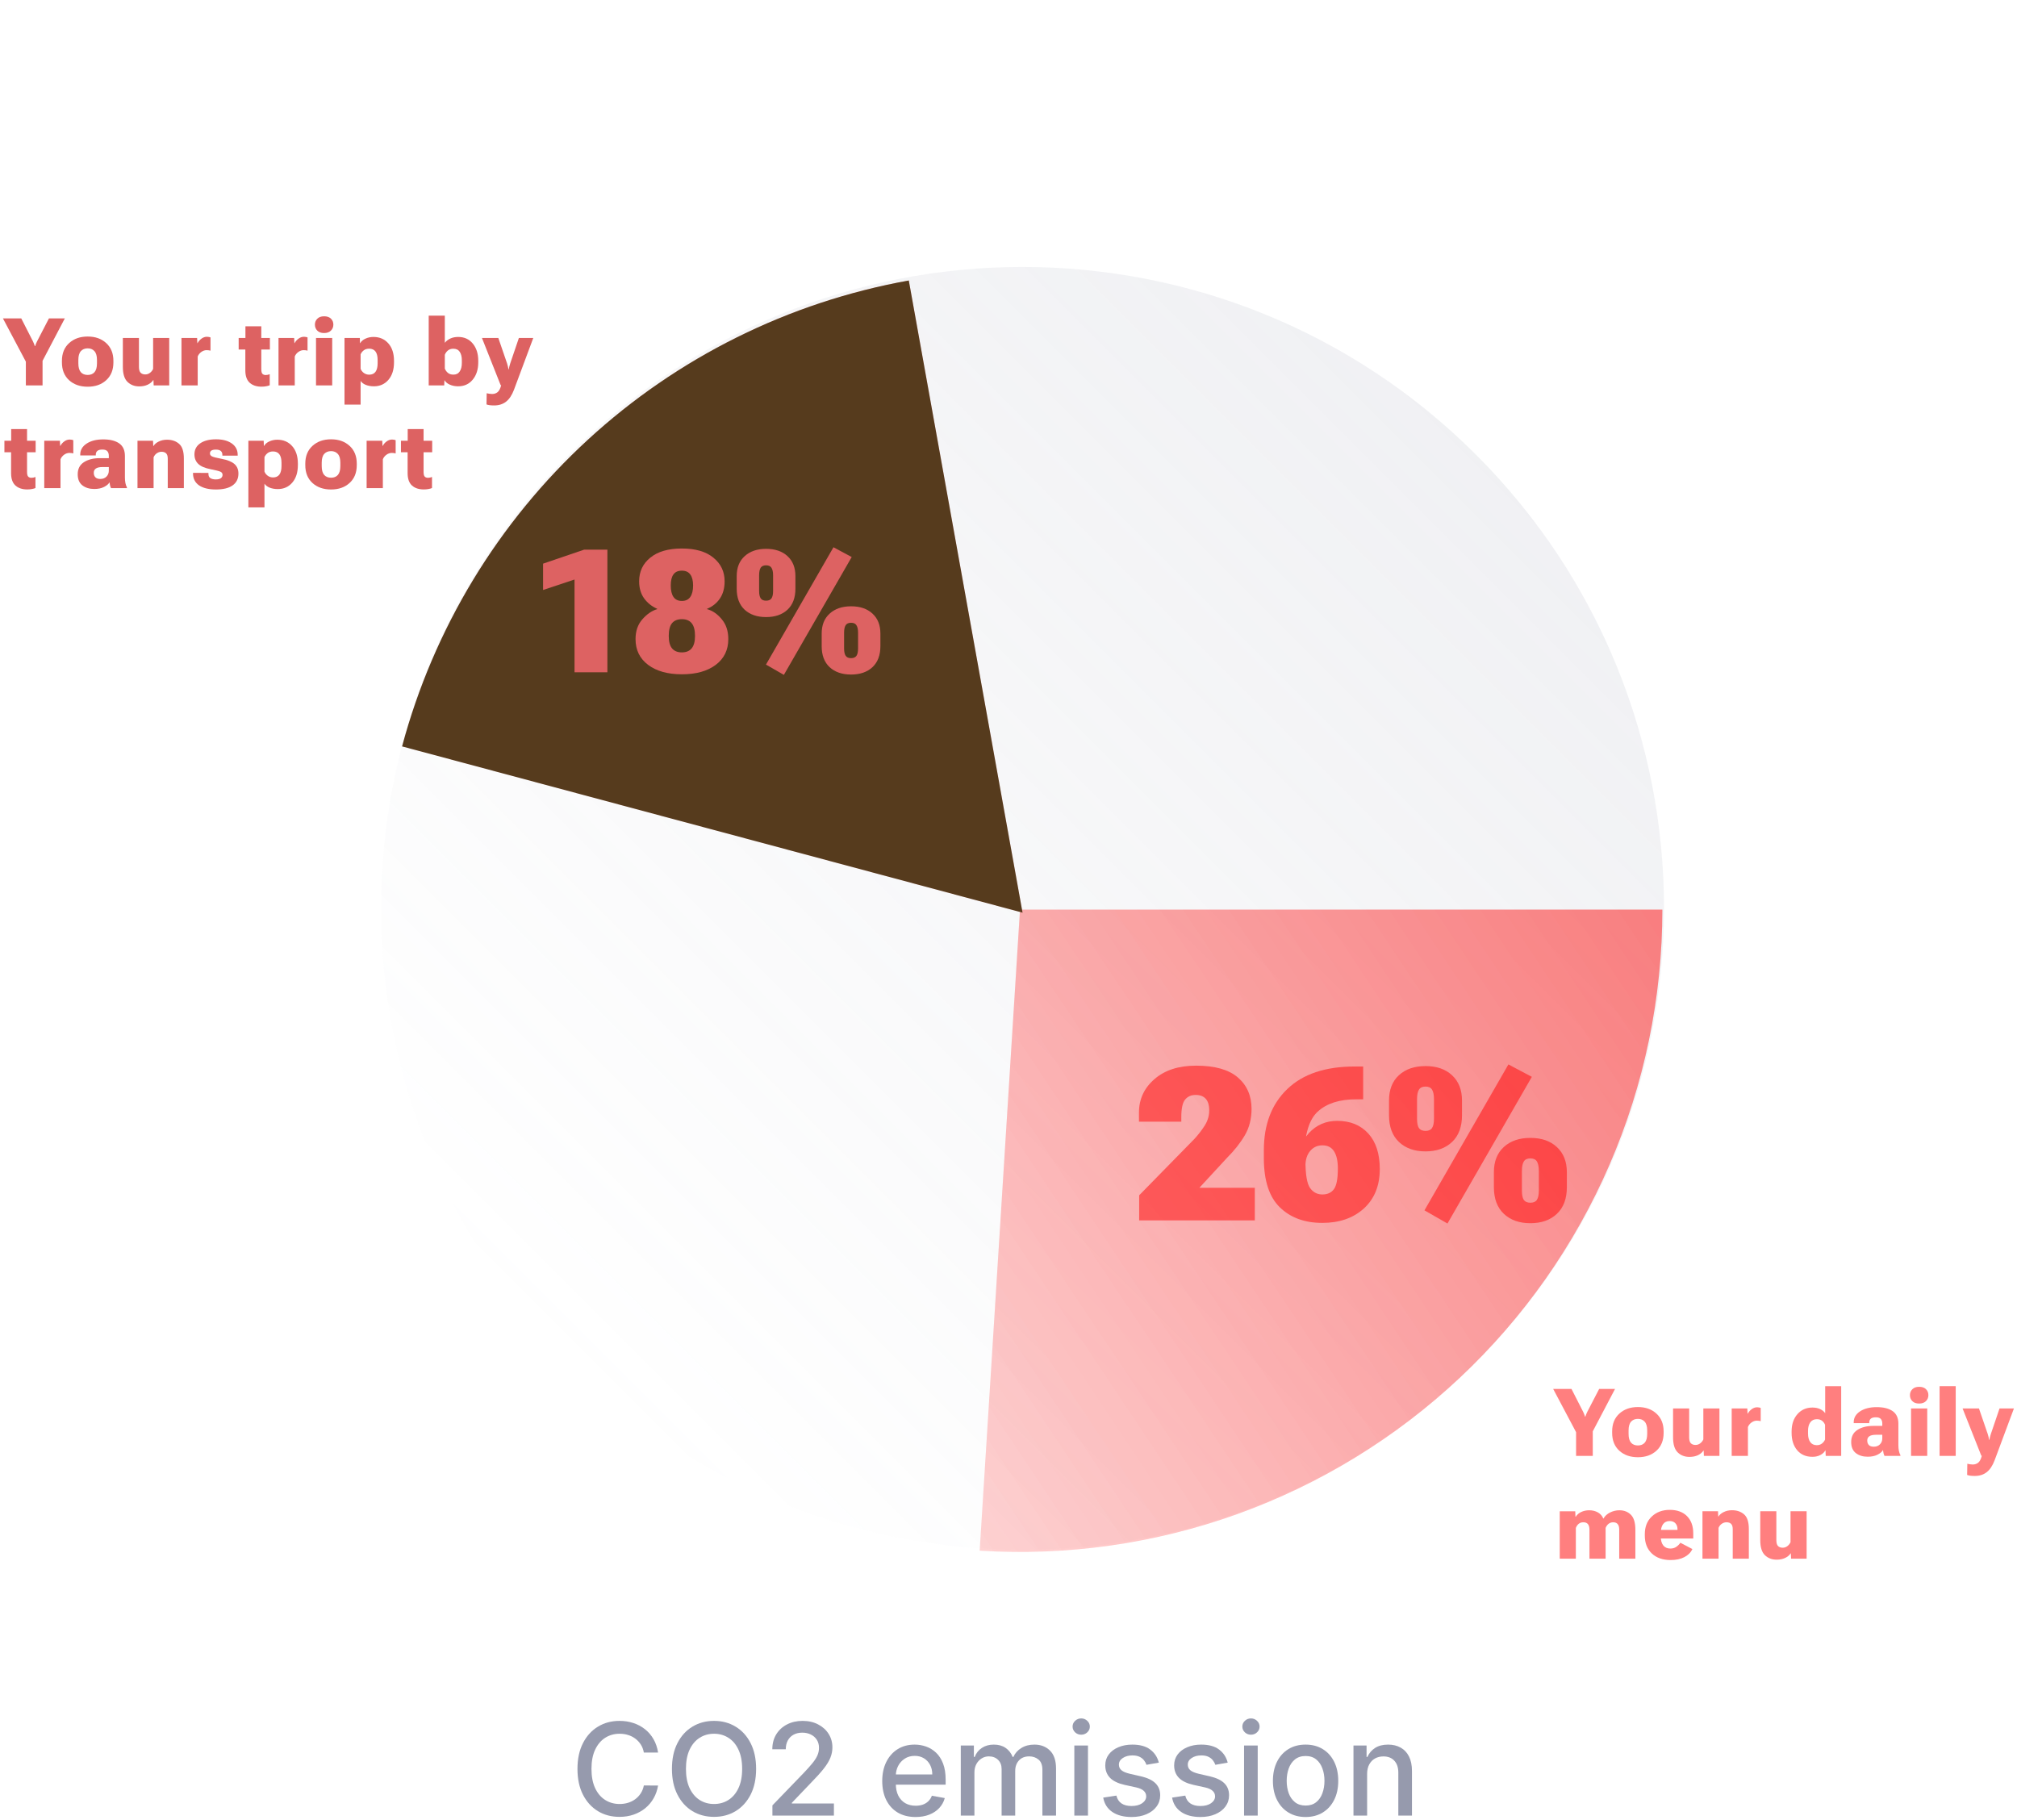 <svg width="471" height="425" viewBox="0 0 471 425" fill="none" xmlns="http://www.w3.org/2000/svg">
<path d="M344.7 318.047C286.204 376.543 191.364 376.543 132.868 318.047C74.372 259.552 74.372 164.711 132.868 106.215C191.364 47.719 286.204 47.719 344.7 106.215C403.196 164.711 403.196 259.552 344.7 318.047Z" fill="url(#paint0_linear_1810_89)" fill-opacity="0.14"/>
<path d="M388.187 212.431C388.187 232.922 383.988 253.197 375.85 272.003C367.712 290.809 355.806 307.748 340.869 321.776C325.931 335.803 308.277 346.621 288.997 353.563C269.717 360.504 249.219 363.421 228.768 362.135L238.187 212.431L388.187 212.431Z" fill="url(#paint1_linear_1810_89)" fill-opacity="0.3"/>
<path d="M388.187 212.431C388.187 232.922 383.988 253.197 375.85 272.003C367.712 290.809 355.806 307.748 340.869 321.776C325.931 335.803 308.277 346.621 288.997 353.563C269.717 360.504 249.219 363.421 228.768 362.135L238.187 212.431L388.187 212.431Z" fill="url(#paint2_linear_1810_89)" fill-opacity="0.3"/>
<path d="M93.891 174.311C101.258 146.816 116.296 121.986 137.248 102.719C158.201 83.452 184.203 70.545 212.217 65.504L238.78 213.134L93.891 174.311Z" fill="url(#paint3_linear_1810_89)" fill-opacity="0.3"/>
<path d="M93.891 174.311C101.258 146.816 116.296 121.986 137.248 102.719C158.201 83.452 184.203 70.545 212.217 65.504L238.78 213.134L93.891 174.311Z" fill="#563B1D"/>
<path d="M324.357 260.464V256.997C324.357 254.474 325.131 252.505 326.677 251.089C328.223 249.673 330.29 248.965 332.878 248.965C335.482 248.965 337.549 249.681 339.079 251.113C340.625 252.546 341.398 254.507 341.398 256.997V260.464C341.398 263.149 340.625 265.225 339.079 266.689C337.533 268.154 335.466 268.887 332.878 268.887C330.29 268.887 328.223 268.154 326.677 266.689C325.131 265.225 324.357 263.149 324.357 260.464ZM330.9 261.27C330.9 262.262 331.047 262.987 331.34 263.442C331.649 263.882 332.162 264.102 332.878 264.102C333.594 264.102 334.099 263.882 334.392 263.442C334.701 262.987 334.855 262.262 334.855 261.27V256.68C334.855 255.703 334.709 254.971 334.416 254.482C334.123 253.994 333.61 253.75 332.878 253.75C332.146 253.75 331.633 253.994 331.34 254.482C331.047 254.971 330.9 255.703 330.9 256.68V261.27ZM357.707 251.479L338.005 285.732L332.634 282.656L352.238 248.574L357.707 251.479ZM348.845 277.236V273.77C348.845 271.247 349.618 269.277 351.164 267.861C352.71 266.445 354.777 265.737 357.365 265.737C359.969 265.737 362.036 266.453 363.566 267.886C365.113 269.318 365.886 271.279 365.886 273.77V277.236C365.886 279.922 365.113 281.997 363.566 283.462C362.02 284.927 359.953 285.659 357.365 285.659C354.777 285.659 352.71 284.927 351.164 283.462C349.618 281.997 348.845 279.922 348.845 277.236ZM355.388 278.042C355.388 279.035 355.534 279.759 355.827 280.215C356.136 280.654 356.649 280.874 357.365 280.874C358.081 280.874 358.586 280.654 358.879 280.215C359.188 279.759 359.343 279.035 359.343 278.042V273.452C359.343 272.476 359.196 271.743 358.903 271.255C358.61 270.767 358.098 270.522 357.365 270.522C356.633 270.522 356.12 270.767 355.827 271.255C355.534 271.743 355.388 272.476 355.388 273.452V278.042Z" fill="#FF0000" fill-opacity="0.5"/>
<path d="M295.125 270.425V268.643C295.125 262.604 296.948 257.835 300.594 254.336C304.24 250.82 309.497 249.062 316.365 249.062H318.318V256.729H316.634C312.76 256.729 309.782 257.689 307.698 259.609C305.631 261.514 304.598 265.078 304.598 270.303L304.842 271.035C304.842 274.29 305.2 276.423 305.916 277.432C306.632 278.441 307.592 278.945 308.797 278.945C309.985 278.945 310.88 278.538 311.482 277.725C312.101 276.895 312.41 275.275 312.41 272.866C312.41 271.141 312.117 269.814 311.531 268.887C310.945 267.943 310.034 267.471 308.797 267.471C307.641 267.471 306.689 267.91 305.94 268.789C305.208 269.668 304.842 270.824 304.842 272.256L303.035 272.231C303.035 269.041 303.906 266.502 305.647 264.614C307.405 262.71 309.611 261.758 312.264 261.758C315.307 261.758 317.724 262.743 319.515 264.712C321.305 266.681 322.2 269.448 322.2 273.013C322.2 276.886 320.963 279.954 318.489 282.217C316.015 284.463 312.776 285.586 308.772 285.586C304.655 285.586 301.351 284.373 298.86 281.948C296.37 279.523 295.125 275.682 295.125 270.425Z" fill="#FF0000" fill-opacity="0.5"/>
<path d="M266.014 285V279.141L278.929 265.957C279.922 264.867 280.743 263.792 281.395 262.734C282.046 261.66 282.371 260.529 282.371 259.341C282.371 258.088 282.094 257.168 281.541 256.582C281.004 255.996 280.223 255.703 279.197 255.703C278.156 255.703 277.334 256.069 276.731 256.802C276.146 257.518 275.853 258.877 275.853 260.879V261.953H265.965V259.829C265.965 256.704 267.169 254.1 269.578 252.017C271.987 249.917 275.226 248.867 279.295 248.867C283.657 248.867 286.904 249.779 289.036 251.602C291.168 253.424 292.243 255.866 292.259 258.926C292.259 261.286 291.73 263.361 290.672 265.151C289.63 266.925 288.239 268.683 286.497 270.425L280.076 277.383H293.016V285H266.014Z" fill="#FF0000" fill-opacity="0.5"/>
<path d="M172.031 137.488V134.539C172.031 132.547 172.656 130.991 173.906 129.871C175.156 128.738 176.816 128.172 178.887 128.172C180.996 128.172 182.663 128.738 183.887 129.871C185.124 131.004 185.742 132.56 185.742 134.539V137.488C185.742 139.598 185.124 141.232 183.887 142.391C182.65 143.536 180.983 144.109 178.887 144.109C176.803 144.109 175.137 143.536 173.887 142.391C172.65 141.232 172.031 139.598 172.031 137.488ZM177.266 138.035C177.266 138.803 177.389 139.37 177.637 139.734C177.884 140.099 178.301 140.281 178.887 140.281C179.486 140.281 179.909 140.099 180.156 139.734C180.404 139.37 180.527 138.803 180.527 138.035V134.324C180.527 133.569 180.404 132.996 180.156 132.605C179.922 132.215 179.499 132.02 178.887 132.02C178.288 132.02 177.865 132.215 177.617 132.605C177.383 132.996 177.266 133.569 177.266 134.324V138.035ZM198.887 130.086L183.047 157.605L178.867 155.203L194.629 127.801L198.887 130.086ZM191.875 150.906V147.957C191.875 145.965 192.5 144.409 193.75 143.289C195 142.156 196.66 141.59 198.73 141.59C200.84 141.59 202.507 142.156 203.73 143.289C204.967 144.422 205.586 145.978 205.586 147.957V150.906C205.586 153.016 204.967 154.65 203.73 155.809C202.493 156.954 200.827 157.527 198.73 157.527C196.647 157.527 194.98 156.954 193.73 155.809C192.493 154.65 191.875 153.016 191.875 150.906ZM197.109 151.453C197.109 152.221 197.233 152.788 197.48 153.152C197.728 153.517 198.145 153.699 198.73 153.699C199.329 153.699 199.753 153.517 200 153.152C200.247 152.788 200.371 152.221 200.371 151.453V147.742C200.371 146.987 200.247 146.414 200 146.023C199.766 145.633 199.342 145.438 198.73 145.438C198.132 145.438 197.708 145.633 197.461 146.023C197.227 146.414 197.109 146.987 197.109 147.742V151.453Z" fill="#DD6262"/>
<path d="M148.409 149.246C148.409 147.371 148.943 145.828 150.011 144.617C151.078 143.406 152.231 142.618 153.468 142.254V142.176C152.218 141.629 151.202 140.822 150.421 139.754C149.64 138.673 149.249 137.339 149.249 135.75C149.249 133.471 150.121 131.629 151.866 130.223C153.611 128.803 156.065 128.094 159.229 128.094C162.407 128.094 164.861 128.81 166.593 130.242C168.338 131.661 169.21 133.497 169.21 135.75C169.21 137.352 168.839 138.699 168.097 139.793C167.354 140.874 166.358 141.668 165.108 142.176V142.254C166.371 142.592 167.511 143.374 168.526 144.598C169.555 145.809 170.069 147.358 170.069 149.246C170.069 151.785 169.093 153.79 167.14 155.262C165.187 156.733 162.55 157.469 159.229 157.469C155.922 157.469 153.292 156.733 151.339 155.262C149.386 153.79 148.409 151.785 148.409 149.246ZM156.163 148.504C156.163 149.832 156.424 150.809 156.944 151.434C157.465 152.046 158.227 152.352 159.229 152.352C160.232 152.352 160.994 152.039 161.515 151.414C162.035 150.789 162.296 149.819 162.296 148.504C162.296 147.15 162.035 146.16 161.515 145.535C161.007 144.91 160.245 144.598 159.229 144.598C158.214 144.598 157.446 144.91 156.925 145.535C156.417 146.16 156.163 147.15 156.163 148.504ZM156.632 136.746C156.632 137.905 156.847 138.797 157.276 139.422C157.706 140.034 158.357 140.34 159.229 140.34C160.102 140.34 160.753 140.034 161.183 139.422C161.625 138.797 161.847 137.905 161.847 136.746C161.847 135.613 161.632 134.754 161.202 134.168C160.772 133.569 160.115 133.27 159.229 133.27C158.331 133.27 157.674 133.562 157.257 134.148C156.84 134.721 156.632 135.587 156.632 136.746Z" fill="#DD6262"/>
<path d="M134.161 157V135.34L126.817 137.781V131.629L136.388 128.367H141.837V157H134.161Z" fill="#DD6262"/>
<path d="M411.046 359.682V352.925H414.806V359.649C414.806 360.33 414.938 360.799 415.203 361.057C415.475 361.314 415.833 361.443 416.277 361.443C416.693 361.443 417.062 361.318 417.384 361.067C417.713 360.817 417.957 360.509 418.114 360.144V352.925H421.874V364H418.243L418.189 362.765H418.136C417.849 363.209 417.42 363.567 416.847 363.839C416.274 364.104 415.618 364.236 414.881 364.236C413.771 364.236 412.854 363.885 412.131 363.184C411.408 362.482 411.046 361.314 411.046 359.682Z" fill="#FF0000" fill-opacity="0.5"/>
<path d="M397.551 364V352.925H401.182L401.235 354.16H401.289C401.533 353.745 401.937 353.397 402.503 353.118C403.076 352.832 403.724 352.688 404.447 352.688C405.593 352.688 406.535 353.011 407.272 353.655C408.01 354.3 408.379 355.438 408.379 357.071V364H404.619V357.125C404.619 356.523 404.49 356.104 404.232 355.868C403.982 355.625 403.624 355.503 403.158 355.503C402.779 355.503 402.417 355.618 402.073 355.847C401.737 356.069 401.482 356.387 401.311 356.803V364H397.551Z" fill="#FF0000" fill-opacity="0.5"/>
<path d="M384.089 358.618V358.274C384.089 356.549 384.633 355.174 385.722 354.149C386.817 353.118 388.217 352.603 389.922 352.603C391.626 352.603 392.965 353.09 393.939 354.063C394.913 355.037 395.4 356.384 395.4 358.103V359.295H386.56V357.286H391.716V357.071C391.716 356.541 391.558 356.101 391.243 355.75C390.928 355.392 390.473 355.213 389.879 355.213C389.213 355.213 388.701 355.46 388.343 355.954C387.992 356.441 387.816 357.132 387.816 358.027V358.812C387.816 359.714 388.01 360.412 388.396 360.906C388.783 361.393 389.338 361.637 390.062 361.637C390.599 361.637 391.061 361.501 391.447 361.229C391.841 360.956 392.156 360.641 392.393 360.283L395.196 361.755C394.838 362.543 394.219 363.169 393.338 363.635C392.457 364.093 391.39 364.322 390.137 364.322C388.268 364.322 386.792 363.807 385.711 362.775C384.63 361.744 384.089 360.358 384.089 358.618Z" fill="#FF0000" fill-opacity="0.5"/>
<path d="M364.224 364V352.936H367.844L367.897 354.214H367.951C368.266 353.72 368.703 353.344 369.262 353.086C369.827 352.828 370.436 352.699 371.088 352.699C371.876 352.699 372.56 352.868 373.14 353.204C373.72 353.534 374.139 354.01 374.396 354.633H374.429C374.787 354.017 375.31 353.541 375.997 353.204C376.685 352.868 377.401 352.699 378.146 352.699C379.248 352.699 380.147 353.05 380.842 353.752C381.536 354.447 381.884 355.614 381.884 357.254V364H378.113V357.211C378.113 356.638 377.995 356.212 377.759 355.933C377.53 355.653 377.182 355.51 376.717 355.503C376.309 355.503 375.951 355.618 375.643 355.847C375.342 356.076 375.105 356.402 374.934 356.824V364H371.163V357.243C371.163 356.656 371.045 356.219 370.809 355.933C370.572 355.646 370.214 355.503 369.734 355.503C369.326 355.503 368.975 355.614 368.682 355.836C368.388 356.058 368.155 356.387 367.983 356.824V364H364.224Z" fill="#FF0000" fill-opacity="0.5"/>
<path d="M459.357 344.447L459.4 341.837C459.594 341.887 459.801 341.926 460.023 341.955C460.253 341.991 460.467 342.009 460.668 342.009C461.155 342.009 461.577 341.869 461.936 341.59C462.294 341.311 462.576 340.77 462.784 339.968L462.666 339.957L458.294 328.925H462.118L464.181 334.93C464.267 335.18 464.327 335.406 464.363 335.606C464.406 335.807 464.449 336.022 464.492 336.251H464.557C464.607 336.022 464.65 335.807 464.686 335.606C464.729 335.406 464.793 335.18 464.879 334.93L466.92 328.925H470.282L465.771 341.031C465.291 342.299 464.675 343.223 463.923 343.803C463.171 344.39 462.243 344.684 461.141 344.684C460.754 344.684 460.414 344.666 460.12 344.63C459.834 344.594 459.579 344.533 459.357 344.447Z" fill="#FF0000" fill-opacity="0.5"/>
<path d="M452.921 340V323.715H456.691V340H452.921Z" fill="#FF0000" fill-opacity="0.5"/>
<path d="M446.258 340V328.925H450.039V340H446.258ZM446 325.81C446 325.265 446.186 324.807 446.559 324.435C446.931 324.055 447.461 323.865 448.148 323.865C448.843 323.865 449.377 324.051 449.749 324.424C450.121 324.796 450.308 325.258 450.308 325.81C450.308 326.361 450.118 326.826 449.738 327.206C449.366 327.586 448.832 327.775 448.138 327.775C447.45 327.775 446.92 327.586 446.548 327.206C446.183 326.826 446 326.361 446 325.81Z" fill="#FF0000" fill-opacity="0.5"/>
<path d="M432.28 336.756C432.28 335.503 432.76 334.564 433.72 333.941C434.679 333.318 435.897 333.003 437.372 332.996H439.542V332.427C439.542 331.99 439.431 331.643 439.209 331.385C438.987 331.12 438.6 330.987 438.049 330.987C437.49 330.987 437.093 331.095 436.856 331.31C436.62 331.524 436.502 331.804 436.502 332.147V332.352H432.871V332.137C432.871 331.091 433.369 330.243 434.364 329.591C435.36 328.939 436.652 328.613 438.242 328.613C439.839 328.613 441.082 328.925 441.97 329.548C442.858 330.171 443.302 331.148 443.302 332.48V337.54C443.302 337.984 443.341 338.41 443.42 338.818C443.506 339.219 443.624 339.556 443.774 339.828V340H440.058C439.972 339.835 439.896 339.628 439.832 339.377C439.775 339.119 439.732 338.868 439.703 338.625C439.495 339.026 439.076 339.388 438.446 339.71C437.823 340.032 437.053 340.193 436.137 340.193C435.02 340.193 434.096 339.91 433.365 339.345C432.642 338.779 432.28 337.916 432.28 336.756ZM436.029 336.412C436.029 336.842 436.151 337.189 436.395 337.454C436.645 337.719 437.035 337.852 437.565 337.852C438.153 337.852 438.629 337.669 438.994 337.304C439.359 336.931 439.542 336.473 439.542 335.929V335.069H438.081C437.372 335.069 436.853 335.184 436.523 335.413C436.194 335.635 436.029 335.968 436.029 336.412Z" fill="#FF0000" fill-opacity="0.5"/>
<path d="M418.366 334.64V334.296C418.366 332.634 418.817 331.288 419.72 330.257C420.622 329.226 421.793 328.71 423.232 328.71C423.927 328.71 424.529 328.832 425.037 329.075C425.553 329.319 425.943 329.637 426.208 330.031V323.715H429.946V340H426.337L426.283 338.722H426.24C426.004 339.151 425.617 339.509 425.08 339.796C424.55 340.075 423.938 340.215 423.243 340.215C421.718 340.215 420.522 339.699 419.655 338.668C418.796 337.63 418.366 336.287 418.366 334.64ZM422.201 334.79C422.201 335.614 422.373 336.272 422.717 336.767C423.068 337.254 423.58 337.497 424.253 337.497C424.726 337.497 425.127 337.368 425.456 337.11C425.785 336.853 426.025 336.541 426.176 336.176V332.738C426.033 332.366 425.803 332.054 425.488 331.804C425.173 331.553 424.765 331.428 424.264 331.428C423.598 331.428 423.086 331.675 422.728 332.169C422.377 332.663 422.201 333.318 422.201 334.135V334.79Z" fill="#FF0000" fill-opacity="0.5"/>
<path d="M404.375 340V328.925H408.027L408.081 330.128H408.135C408.35 329.72 408.654 329.372 409.048 329.086C409.442 328.792 409.871 328.646 410.337 328.646C410.502 328.646 410.663 328.663 410.82 328.699C410.978 328.735 411.089 328.767 411.153 328.796V331.89C411.032 331.847 410.896 331.818 410.745 331.804C410.595 331.782 410.43 331.771 410.251 331.771C409.814 331.771 409.402 331.911 409.016 332.19C408.629 332.463 408.346 332.817 408.167 333.254V340H404.375Z" fill="#FF0000" fill-opacity="0.5"/>
<path d="M390.687 335.682V328.925H394.446V335.649C394.446 336.33 394.579 336.799 394.844 337.057C395.116 337.314 395.474 337.443 395.918 337.443C396.333 337.443 396.702 337.318 397.024 337.067C397.354 336.817 397.597 336.509 397.755 336.144V328.925H401.515V340H397.884L397.83 338.765H397.776C397.49 339.209 397.06 339.567 396.487 339.839C395.914 340.104 395.259 340.236 394.521 340.236C393.411 340.236 392.495 339.885 391.771 339.184C391.048 338.482 390.687 337.314 390.687 335.682Z" fill="#FF0000" fill-opacity="0.5"/>
<path d="M376.462 334.629V334.274C376.462 332.527 377.021 331.145 378.138 330.128C379.255 329.104 380.701 328.592 382.478 328.592C384.254 328.592 385.697 329.104 386.807 330.128C387.924 331.145 388.482 332.527 388.482 334.274V334.629C388.482 336.383 387.924 337.769 386.807 338.786C385.697 339.803 384.254 340.312 382.478 340.312C380.694 340.312 379.244 339.803 378.127 338.786C377.017 337.769 376.462 336.383 376.462 334.629ZM380.297 334.06V334.844C380.297 335.775 380.487 336.462 380.866 336.906C381.253 337.343 381.79 337.562 382.478 337.562C383.165 337.562 383.699 337.343 384.078 336.906C384.458 336.462 384.647 335.775 384.647 334.844V334.06C384.647 333.129 384.451 332.445 384.057 332.008C383.67 331.571 383.144 331.353 382.478 331.353C381.804 331.353 381.271 331.571 380.877 332.008C380.49 332.445 380.297 333.129 380.297 334.06Z" fill="#FF0000" fill-opacity="0.5"/>
<path d="M368.037 340V334.457L362.688 324.359H366.963L369.691 329.709C369.785 329.902 369.867 330.092 369.938 330.278C370.01 330.457 370.075 330.64 370.132 330.826H370.207C370.271 330.64 370.336 330.457 370.4 330.278C370.472 330.092 370.558 329.902 370.658 329.709L373.43 324.359H377.136L371.937 334.264V340H368.037Z" fill="#FF0000" fill-opacity="0.5"/>
<path d="M93.628 105.621V102.925H100.922V105.621H93.628ZM95.186 110.498V104.085L95.207 103.806V100.207H98.913V110.197C98.913 110.749 99.003 111.118 99.182 111.304C99.368 111.49 99.622 111.583 99.944 111.583C100.109 111.583 100.27 111.565 100.428 111.529C100.585 111.493 100.736 111.447 100.879 111.39V113.968C100.707 114.054 100.449 114.129 100.105 114.193C99.769 114.265 99.386 114.301 98.956 114.301C97.803 114.301 96.886 113.996 96.206 113.388C95.526 112.772 95.186 111.809 95.186 110.498Z" fill="#DD6262"/>
<path d="M85.611 114V102.925H89.264L89.317 104.128H89.371C89.586 103.72 89.89 103.372 90.284 103.086C90.678 102.792 91.108 102.646 91.573 102.646C91.738 102.646 91.899 102.663 92.057 102.699C92.214 102.735 92.325 102.767 92.39 102.796V105.89C92.268 105.847 92.132 105.818 91.981 105.804C91.831 105.782 91.666 105.771 91.487 105.771C91.05 105.771 90.639 105.911 90.252 106.19C89.865 106.463 89.582 106.817 89.403 107.254V114H85.611Z" fill="#DD6262"/>
<path d="M71.29 108.629V108.274C71.29 106.527 71.849 105.145 72.966 104.128C74.083 103.104 75.53 102.592 77.306 102.592C79.082 102.592 80.525 103.104 81.635 104.128C82.752 105.145 83.311 106.527 83.311 108.274V108.629C83.311 110.383 82.752 111.769 81.635 112.786C80.525 113.803 79.082 114.312 77.306 114.312C75.522 114.312 74.072 113.803 72.955 112.786C71.845 111.769 71.29 110.383 71.29 108.629ZM75.125 108.06V108.844C75.125 109.775 75.315 110.462 75.694 110.906C76.081 111.343 76.618 111.562 77.306 111.562C77.993 111.562 78.527 111.343 78.906 110.906C79.286 110.462 79.476 109.775 79.476 108.844V108.06C79.476 107.129 79.279 106.445 78.885 106.008C78.498 105.571 77.972 105.353 77.306 105.353C76.632 105.353 76.099 105.571 75.705 106.008C75.318 106.445 75.125 107.129 75.125 108.06Z" fill="#DD6262"/>
<path d="M57.999 118.49V102.925H61.576L61.619 104.128H61.673C61.902 103.705 62.3 103.362 62.865 103.097C63.438 102.825 64.068 102.688 64.756 102.688C66.188 102.688 67.345 103.186 68.226 104.182C69.114 105.177 69.558 106.541 69.558 108.274V108.618C69.558 110.337 69.121 111.701 68.247 112.711C67.38 113.714 66.253 114.215 64.863 114.215C64.176 114.215 63.553 114.107 62.994 113.893C62.443 113.671 62.031 113.359 61.759 112.958V118.49H57.999ZM61.759 110.122C61.895 110.494 62.142 110.817 62.5 111.089C62.865 111.361 63.284 111.497 63.757 111.497C64.416 111.497 64.91 111.275 65.239 110.831C65.569 110.38 65.733 109.717 65.733 108.844V108.07C65.733 107.197 65.569 106.538 65.239 106.094C64.91 105.65 64.412 105.428 63.746 105.428C63.238 105.428 62.815 105.56 62.478 105.825C62.149 106.083 61.909 106.391 61.759 106.749V110.122Z" fill="#DD6262"/>
<path d="M45.073 110.423L48.672 110.444V110.648C48.672 111.121 48.822 111.458 49.123 111.658C49.431 111.859 49.853 111.959 50.391 111.959C50.921 111.959 51.315 111.866 51.572 111.68C51.837 111.486 51.97 111.225 51.97 110.896C51.97 110.566 51.816 110.326 51.508 110.176C51.2 110.018 50.437 109.821 49.22 109.585C47.852 109.32 46.874 108.901 46.287 108.328C45.7 107.755 45.406 107.021 45.406 106.126C45.406 105.009 45.857 104.142 46.76 103.526C47.669 102.903 48.901 102.592 50.455 102.592C51.995 102.592 53.223 102.918 54.14 103.569C55.056 104.221 55.511 105.113 55.504 106.244V106.405H51.927V106.201C51.927 105.814 51.801 105.517 51.551 105.31C51.307 105.102 50.931 104.998 50.423 104.998C49.929 104.998 49.571 105.077 49.349 105.234C49.134 105.392 49.026 105.61 49.026 105.89C49.026 106.169 49.177 106.395 49.477 106.566C49.778 106.731 50.545 106.928 51.776 107.157C53.137 107.415 54.125 107.816 54.741 108.36C55.364 108.905 55.676 109.649 55.676 110.595C55.676 111.791 55.225 112.711 54.322 113.355C53.427 113.993 52.127 114.312 50.423 114.312C48.74 114.312 47.429 113.993 46.491 113.355C45.553 112.711 45.08 111.784 45.073 110.573V110.423Z" fill="#DD6262"/>
<path d="M32.105 114V102.925H35.736L35.79 104.16H35.844C36.087 103.745 36.492 103.397 37.058 103.118C37.63 102.832 38.279 102.688 39.002 102.688C40.148 102.688 41.09 103.011 41.827 103.655C42.565 104.3 42.934 105.438 42.934 107.071V114H39.174V107.125C39.174 106.523 39.045 106.104 38.787 105.868C38.536 105.625 38.178 105.503 37.713 105.503C37.333 105.503 36.972 105.618 36.628 105.847C36.291 106.069 36.037 106.387 35.865 106.803V114H32.105Z" fill="#DD6262"/>
<path d="M18.148 110.756C18.148 109.503 18.628 108.564 19.588 107.941C20.547 107.318 21.765 107.003 23.24 106.996H25.41V106.427C25.41 105.99 25.299 105.643 25.077 105.385C24.855 105.12 24.468 104.987 23.917 104.987C23.358 104.987 22.961 105.095 22.725 105.31C22.488 105.524 22.37 105.804 22.37 106.147V106.352H18.739V106.137C18.739 105.091 19.237 104.243 20.232 103.591C21.228 102.939 22.52 102.613 24.11 102.613C25.707 102.613 26.95 102.925 27.838 103.548C28.726 104.171 29.17 105.148 29.17 106.48V111.54C29.17 111.984 29.209 112.41 29.288 112.818C29.374 113.219 29.492 113.556 29.643 113.828V114H25.926C25.84 113.835 25.765 113.628 25.7 113.377C25.643 113.119 25.6 112.868 25.571 112.625C25.364 113.026 24.945 113.388 24.314 113.71C23.691 114.032 22.922 114.193 22.005 114.193C20.888 114.193 19.964 113.91 19.233 113.345C18.51 112.779 18.148 111.916 18.148 110.756ZM21.898 110.412C21.898 110.842 22.019 111.189 22.263 111.454C22.513 111.719 22.904 111.852 23.434 111.852C24.021 111.852 24.497 111.669 24.862 111.304C25.227 110.931 25.41 110.473 25.41 109.929V109.069H23.949C23.24 109.069 22.721 109.184 22.392 109.413C22.062 109.635 21.898 109.968 21.898 110.412Z" fill="#DD6262"/>
<path d="M10.336 114V102.925H13.988L14.042 104.128H14.096C14.31 103.72 14.615 103.372 15.009 103.086C15.403 102.792 15.832 102.646 16.298 102.646C16.463 102.646 16.624 102.663 16.781 102.699C16.939 102.735 17.05 102.767 17.114 102.796V105.89C16.992 105.847 16.856 105.818 16.706 105.804C16.556 105.782 16.391 105.771 16.212 105.771C15.775 105.771 15.363 105.911 14.977 106.19C14.59 106.463 14.307 106.817 14.128 107.254V114H10.336Z" fill="#DD6262"/>
<path d="M1.031 105.621V102.925H8.325V105.621H1.031ZM2.589 110.498V104.085L2.61 103.806V100.207H6.316V110.197C6.316 110.749 6.406 111.118 6.585 111.304C6.771 111.49 7.025 111.583 7.348 111.583C7.512 111.583 7.673 111.565 7.831 111.529C7.989 111.493 8.139 111.447 8.282 111.39V113.968C8.11 114.054 7.853 114.129 7.509 114.193C7.172 114.265 6.789 114.301 6.359 114.301C5.206 114.301 4.29 113.996 3.609 113.388C2.929 112.772 2.589 111.809 2.589 110.498Z" fill="#DD6262"/>
<path d="M113.605 94.447L113.648 91.837C113.842 91.887 114.049 91.926 114.271 91.955C114.501 91.991 114.715 92.009 114.916 92.009C115.403 92.009 115.826 91.869 116.184 91.59C116.542 91.311 116.825 90.77 117.032 89.968L116.914 89.957L112.542 78.925H116.366L118.429 84.93C118.515 85.18 118.576 85.406 118.611 85.606C118.654 85.807 118.697 86.022 118.74 86.251H118.805C118.855 86.022 118.898 85.807 118.934 85.606C118.977 85.406 119.041 85.18 119.127 84.93L121.168 78.925H124.53L120.019 91.031C119.539 92.299 118.923 93.223 118.171 93.803C117.419 94.39 116.492 94.684 115.389 94.684C115.002 94.684 114.662 94.666 114.368 94.63C114.082 94.594 113.827 94.533 113.605 94.447Z" fill="#DD6262"/>
<path d="M100.11 90V73.715H103.87V80.053C104.228 79.616 104.669 79.279 105.191 79.043C105.714 78.807 106.316 78.689 106.996 78.689C108.421 78.689 109.556 79.204 110.401 80.235C111.254 81.259 111.68 82.602 111.68 84.264V84.607C111.68 86.269 111.25 87.619 110.391 88.657C109.538 89.696 108.4 90.215 106.975 90.215C106.287 90.215 105.65 90.09 105.062 89.839C104.475 89.581 104.063 89.241 103.827 88.818H103.784L103.73 90H100.11ZM103.87 86.058C104.006 86.437 104.239 86.77 104.568 87.057C104.898 87.343 105.335 87.486 105.879 87.486C106.538 87.486 107.028 87.239 107.351 86.745C107.68 86.251 107.845 85.596 107.845 84.779V84.124C107.845 83.308 107.684 82.656 107.361 82.169C107.039 81.682 106.534 81.439 105.847 81.439C105.331 81.439 104.905 81.582 104.568 81.868C104.239 82.155 104.006 82.488 103.87 82.867V86.058Z" fill="#DD6262"/>
<path d="M80.447 94.49V78.925H84.024L84.067 80.128H84.121C84.35 79.705 84.748 79.362 85.314 79.097C85.886 78.825 86.517 78.689 87.204 78.689C88.636 78.689 89.793 79.186 90.674 80.182C91.562 81.177 92.006 82.541 92.006 84.274V84.618C92.006 86.337 91.569 87.701 90.695 88.711C89.829 89.713 88.701 90.215 87.311 90.215C86.624 90.215 86.001 90.107 85.442 89.893C84.891 89.671 84.479 89.359 84.207 88.958V94.49H80.447ZM84.207 86.122C84.343 86.495 84.59 86.817 84.948 87.089C85.314 87.361 85.732 87.497 86.205 87.497C86.864 87.497 87.358 87.275 87.688 86.831C88.017 86.38 88.182 85.717 88.182 84.844V84.07C88.182 83.197 88.017 82.538 87.688 82.094C87.358 81.65 86.86 81.428 86.194 81.428C85.686 81.428 85.263 81.56 84.927 81.825C84.597 82.083 84.357 82.391 84.207 82.749V86.122Z" fill="#DD6262"/>
<path d="M73.795 90V78.925H77.576V90H73.795ZM73.537 75.81C73.537 75.265 73.723 74.807 74.096 74.435C74.468 74.055 74.998 73.865 75.686 73.865C76.38 73.865 76.914 74.051 77.286 74.424C77.659 74.796 77.845 75.258 77.845 75.81C77.845 76.361 77.655 76.826 77.275 77.206C76.903 77.586 76.37 77.775 75.675 77.775C74.987 77.775 74.457 77.586 74.085 77.206C73.72 76.826 73.537 76.361 73.537 75.81Z" fill="#DD6262"/>
<path d="M65.038 90V78.925H68.69L68.744 80.128H68.798C69.013 79.72 69.317 79.372 69.711 79.086C70.105 78.792 70.534 78.645 71 78.645C71.165 78.645 71.326 78.663 71.483 78.699C71.641 78.735 71.752 78.767 71.816 78.796V81.89C71.695 81.847 71.559 81.818 71.408 81.804C71.258 81.782 71.093 81.772 70.914 81.772C70.477 81.772 70.065 81.911 69.679 82.19C69.292 82.463 69.009 82.817 68.83 83.254V90H65.038Z" fill="#DD6262"/>
<path d="M55.732 81.621V78.925H63.026V81.621H55.732ZM57.29 86.498V80.085L57.312 79.806V76.207H61.018V86.197C61.018 86.749 61.107 87.118 61.286 87.304C61.472 87.49 61.727 87.583 62.049 87.583C62.214 87.583 62.375 87.565 62.532 87.529C62.69 87.493 62.84 87.447 62.983 87.39V89.968C62.812 90.054 62.554 90.129 62.21 90.193C61.873 90.265 61.49 90.301 61.06 90.301C59.908 90.301 58.991 89.996 58.31 89.388C57.63 88.772 57.29 87.809 57.29 86.498Z" fill="#DD6262"/>
<path d="M42.375 90V78.925H46.027L46.081 80.128H46.135C46.35 79.72 46.654 79.372 47.048 79.086C47.442 78.792 47.871 78.645 48.337 78.645C48.502 78.645 48.663 78.663 48.82 78.699C48.978 78.735 49.089 78.767 49.153 78.796V81.89C49.032 81.847 48.895 81.818 48.745 81.804C48.595 81.782 48.43 81.772 48.251 81.772C47.814 81.772 47.402 81.911 47.016 82.19C46.629 82.463 46.346 82.817 46.167 83.254V90H42.375Z" fill="#DD6262"/>
<path d="M28.688 85.682V78.925H32.447V85.649C32.447 86.33 32.58 86.799 32.845 87.057C33.117 87.314 33.475 87.443 33.919 87.443C34.334 87.443 34.703 87.318 35.025 87.067C35.355 86.817 35.598 86.509 35.756 86.144V78.925H39.516V90H35.885L35.831 88.765H35.777C35.491 89.209 35.061 89.567 34.488 89.839C33.915 90.104 33.26 90.236 32.523 90.236C31.412 90.236 30.496 89.885 29.773 89.184C29.049 88.482 28.688 87.314 28.688 85.682Z" fill="#DD6262"/>
<path d="M14.461 84.629V84.274C14.461 82.527 15.02 81.145 16.137 80.128C17.254 79.104 18.701 78.592 20.477 78.592C22.253 78.592 23.696 79.104 24.806 80.128C25.923 81.145 26.481 82.527 26.481 84.274V84.629C26.481 86.383 25.923 87.769 24.806 88.786C23.696 89.803 22.253 90.311 20.477 90.311C18.693 90.311 17.243 89.803 16.126 88.786C15.016 87.769 14.461 86.383 14.461 84.629ZM18.296 84.06V84.844C18.296 85.775 18.486 86.462 18.865 86.906C19.252 87.343 19.789 87.561 20.477 87.561C21.164 87.561 21.698 87.343 22.077 86.906C22.457 86.462 22.646 85.775 22.646 84.844V84.06C22.646 83.129 22.45 82.445 22.056 82.008C21.669 81.571 21.143 81.353 20.477 81.353C19.803 81.353 19.27 81.571 18.876 82.008C18.489 82.445 18.296 83.129 18.296 84.06Z" fill="#DD6262"/>
<path d="M6.037 90V84.457L0.688 74.359H4.963L7.691 79.709C7.785 79.902 7.867 80.092 7.938 80.278C8.01 80.457 8.075 80.64 8.132 80.826H8.207C8.271 80.64 8.336 80.457 8.4 80.278C8.472 80.092 8.558 79.902 8.658 79.709L11.43 74.359H15.136L9.937 84.264V90H6.037Z" fill="#DD6262"/>
<path d="M319.242 414.284V424H316.057V407.636H319.114V410.299H319.317C319.693 409.433 320.282 408.737 321.085 408.211C321.895 407.686 322.914 407.423 324.143 407.423C325.258 407.423 326.234 407.657 327.072 408.126C327.91 408.588 328.56 409.277 329.022 410.193C329.483 411.109 329.714 412.242 329.714 413.591V424H326.529V413.975C326.529 412.789 326.22 411.862 325.602 411.194C324.984 410.519 324.135 410.182 323.056 410.182C322.317 410.182 321.66 410.342 321.085 410.661C320.517 410.981 320.066 411.45 319.732 412.068C319.405 412.679 319.242 413.417 319.242 414.284Z" fill="#969AAD"/>
<path d="M304.873 424.33C303.339 424.33 302 423.978 300.857 423.275C299.713 422.572 298.825 421.588 298.193 420.324C297.561 419.06 297.245 417.583 297.245 415.892C297.245 414.195 297.561 412.71 298.193 411.439C298.825 410.168 299.713 409.181 300.857 408.478C302 407.774 303.339 407.423 304.873 407.423C306.407 407.423 307.746 407.774 308.889 408.478C310.033 409.181 310.921 410.168 311.553 411.439C312.185 412.71 312.501 414.195 312.501 415.892C312.501 417.583 312.185 419.06 311.553 420.324C310.921 421.588 310.033 422.572 308.889 423.275C307.746 423.978 306.407 424.33 304.873 424.33ZM304.884 421.656C305.878 421.656 306.702 421.393 307.355 420.867C308.009 420.342 308.492 419.642 308.804 418.769C309.124 417.895 309.283 416.933 309.283 415.882C309.283 414.838 309.124 413.879 308.804 413.005C308.492 412.125 308.009 411.418 307.355 410.885C306.702 410.353 305.878 410.086 304.884 410.086C303.882 410.086 303.051 410.353 302.391 410.885C301.737 411.418 301.251 412.125 300.931 413.005C300.619 413.879 300.462 414.838 300.462 415.882C300.462 416.933 300.619 417.895 300.931 418.769C301.251 419.642 301.737 420.342 302.391 420.867C303.051 421.393 303.882 421.656 304.884 421.656Z" fill="#969AAD"/>
<path d="M290.51 423.999V407.636H293.696V423.999H290.51ZM292.119 405.111C291.565 405.111 291.089 404.926 290.691 404.557C290.301 404.18 290.105 403.733 290.105 403.215C290.105 402.689 290.301 402.242 290.691 401.872C291.089 401.496 291.565 401.308 292.119 401.308C292.673 401.308 293.145 401.496 293.536 401.872C293.934 402.242 294.132 402.689 294.132 403.215C294.132 403.733 293.934 404.18 293.536 404.557C293.145 404.926 292.673 405.111 292.119 405.111Z" fill="#969AAD"/>
<path d="M286.688 411.631L283.801 412.142C283.68 411.773 283.488 411.421 283.225 411.088C282.97 410.754 282.622 410.48 282.181 410.267C281.741 410.054 281.191 409.948 280.53 409.948C279.628 409.948 278.875 410.15 278.271 410.555C277.668 410.953 277.366 411.468 277.366 412.1C277.366 412.647 277.568 413.087 277.973 413.421C278.378 413.755 279.031 414.028 279.933 414.241L282.533 414.838C284.039 415.186 285.161 415.722 285.899 416.446C286.638 417.171 287.007 418.112 287.007 419.269C287.007 420.25 286.723 421.123 286.155 421.89C285.594 422.65 284.809 423.247 283.801 423.68C282.799 424.113 281.638 424.33 280.317 424.33C278.485 424.33 276.99 423.939 275.832 423.158C274.674 422.37 273.964 421.251 273.701 419.802L276.78 419.333C276.972 420.136 277.366 420.743 277.963 421.155C278.559 421.56 279.337 421.762 280.296 421.762C281.34 421.762 282.174 421.546 282.799 421.112C283.424 420.672 283.737 420.136 283.737 419.504C283.737 418.992 283.545 418.563 283.161 418.215C282.785 417.867 282.206 417.604 281.425 417.426L278.655 416.819C277.128 416.471 275.999 415.917 275.267 415.157C274.543 414.397 274.181 413.435 274.181 412.27C274.181 411.304 274.45 410.459 274.99 409.735C275.53 409.01 276.276 408.446 277.227 408.041C278.179 407.629 279.269 407.423 280.498 407.423C282.267 407.423 283.659 407.806 284.674 408.573C285.69 409.333 286.361 410.353 286.688 411.631Z" fill="#969AAD"/>
<path d="M270.604 411.631L267.717 412.142C267.596 411.773 267.404 411.421 267.141 411.088C266.886 410.754 266.538 410.48 266.097 410.267C265.657 410.054 265.107 409.948 264.446 409.948C263.544 409.948 262.791 410.15 262.188 410.555C261.584 410.953 261.282 411.468 261.282 412.1C261.282 412.647 261.484 413.087 261.889 413.421C262.294 413.755 262.947 414.028 263.849 414.241L266.449 414.838C267.955 415.186 269.077 415.722 269.815 416.446C270.554 417.171 270.923 418.112 270.923 419.269C270.923 420.25 270.639 421.123 270.071 421.89C269.51 422.65 268.725 423.247 267.717 423.68C266.715 424.113 265.554 424.33 264.233 424.33C262.401 424.33 260.906 423.939 259.748 423.158C258.59 422.37 257.88 421.251 257.617 419.802L260.696 419.333C260.888 420.136 261.282 420.743 261.879 421.155C262.475 421.56 263.253 421.762 264.212 421.762C265.256 421.762 266.09 421.546 266.715 421.112C267.34 420.672 267.653 420.136 267.653 419.504C267.653 418.992 267.461 418.563 267.077 418.215C266.701 417.867 266.122 417.604 265.341 417.426L262.571 416.819C261.044 416.471 259.915 415.917 259.183 415.157C258.459 414.397 258.097 413.435 258.097 412.27C258.097 411.304 258.366 410.459 258.906 409.735C259.446 409.01 260.192 408.446 261.143 408.041C262.095 407.629 263.185 407.423 264.414 407.423C266.183 407.423 267.575 407.806 268.59 408.573C269.606 409.333 270.277 410.353 270.604 411.631Z" fill="#969AAD"/>
<path d="M250.872 423.999V407.636H254.057V423.999H250.872ZM252.48 405.111C251.926 405.111 251.45 404.926 251.053 404.557C250.662 404.18 250.467 403.733 250.467 403.215C250.467 402.689 250.662 402.242 251.053 401.872C251.45 401.496 251.926 401.308 252.48 401.308C253.034 401.308 253.507 401.496 253.897 401.872C254.295 402.242 254.494 402.689 254.494 403.215C254.494 403.733 254.295 404.18 253.897 404.557C253.507 404.926 253.034 405.111 252.48 405.111Z" fill="#969AAD"/>
<path d="M224.357 424V407.636H227.415V410.299H227.617C227.958 409.397 228.516 408.694 229.29 408.19C230.064 407.679 230.991 407.423 232.07 407.423C233.164 407.423 234.08 407.679 234.819 408.19C235.565 408.701 236.115 409.404 236.47 410.299H236.641C237.031 409.426 237.653 408.73 238.505 408.211C239.357 407.686 240.373 407.423 241.552 407.423C243.036 407.423 244.247 407.888 245.185 408.818C246.129 409.749 246.602 411.152 246.602 413.027V424H243.416V413.325C243.416 412.217 243.115 411.414 242.511 410.917C241.907 410.42 241.186 410.171 240.348 410.171C239.311 410.171 238.505 410.491 237.93 411.13C237.355 411.762 237.067 412.576 237.067 413.57V424H233.892V413.122C233.892 412.235 233.615 411.521 233.061 410.981C232.507 410.441 231.786 410.171 230.899 410.171C230.295 410.171 229.737 410.331 229.226 410.651C228.722 410.963 228.313 411.4 228.001 411.961C227.695 412.522 227.543 413.172 227.543 413.911V424H224.357Z" fill="#969AAD"/>
<path d="M213.802 424.33C212.19 424.33 210.802 423.985 209.637 423.296C208.479 422.6 207.584 421.624 206.952 420.367C206.327 419.103 206.015 417.622 206.015 415.924C206.015 414.248 206.327 412.771 206.952 411.492C207.584 410.214 208.465 409.216 209.594 408.499C210.731 407.782 212.059 407.423 213.579 407.423C214.502 407.423 215.397 407.576 216.263 407.881C217.13 408.186 217.907 408.666 218.596 409.319C219.285 409.973 219.829 410.821 220.226 411.865C220.624 412.902 220.823 414.163 220.823 415.647V416.777H207.815V414.39H217.701C217.701 413.552 217.531 412.81 217.19 412.164C216.849 411.51 216.37 410.995 215.752 410.619C215.141 410.242 214.424 410.054 213.6 410.054C212.705 410.054 211.924 410.274 211.256 410.715C210.596 411.148 210.084 411.716 209.722 412.419C209.367 413.115 209.189 413.872 209.189 414.688V416.553C209.189 417.647 209.381 418.577 209.765 419.344C210.155 420.111 210.699 420.697 211.395 421.102C212.091 421.5 212.904 421.698 213.834 421.698C214.438 421.698 214.988 421.613 215.486 421.443C215.983 421.265 216.412 421.002 216.775 420.654C217.137 420.306 217.414 419.877 217.606 419.365L220.62 419.909C220.379 420.796 219.946 421.574 219.321 422.242C218.703 422.902 217.925 423.417 216.988 423.786C216.057 424.149 214.995 424.33 213.802 424.33Z" fill="#969AAD"/>
<path d="M180.37 423.999V421.613L187.753 413.964C188.541 413.133 189.191 412.405 189.702 411.78C190.221 411.148 190.608 410.548 190.864 409.979C191.119 409.411 191.247 408.808 191.247 408.168C191.247 407.444 191.077 406.819 190.736 406.293C190.395 405.761 189.93 405.352 189.34 405.068C188.751 404.777 188.087 404.631 187.348 404.631C186.567 404.631 185.885 404.791 185.302 405.111C184.72 405.43 184.273 405.881 183.96 406.464C183.648 407.046 183.491 407.728 183.491 408.509H180.349C180.349 407.181 180.654 406.02 181.265 405.026C181.876 404.031 182.714 403.261 183.779 402.714C184.844 402.16 186.055 401.883 187.412 401.883C188.783 401.883 189.99 402.156 191.034 402.703C192.085 403.243 192.905 403.982 193.495 404.919C194.084 405.849 194.379 406.901 194.379 408.072C194.379 408.882 194.226 409.674 193.921 410.448C193.623 411.222 193.101 412.085 192.355 413.037C191.609 413.982 190.572 415.129 189.244 416.478L184.908 421.016V421.176H194.731V423.999H180.37Z" fill="#969AAD"/>
<path d="M176.564 413.09C176.564 415.42 176.138 417.423 175.285 419.099C174.433 420.768 173.265 422.053 171.78 422.955C170.303 423.85 168.623 424.298 166.741 424.298C164.852 424.298 163.165 423.85 161.681 422.955C160.204 422.053 159.039 420.764 158.187 419.088C157.334 417.412 156.908 415.413 156.908 413.09C156.908 410.761 157.334 408.761 158.187 407.092C159.039 405.416 160.204 404.131 161.681 403.236C163.165 402.334 164.852 401.883 166.741 401.883C168.623 401.883 170.303 402.334 171.78 403.236C173.265 404.131 174.433 405.416 175.285 407.092C176.138 408.761 176.564 410.761 176.564 413.09ZM173.304 413.09C173.304 411.315 173.016 409.82 172.441 408.605C171.873 407.384 171.091 406.46 170.097 405.835C169.11 405.203 167.991 404.887 166.741 404.887C165.484 404.887 164.362 405.203 163.375 405.835C162.388 406.46 161.606 407.384 161.031 408.605C160.463 409.82 160.179 411.315 160.179 413.09C160.179 414.866 160.463 416.364 161.031 417.586C161.606 418.8 162.388 419.724 163.375 420.356C164.362 420.981 165.484 421.293 166.741 421.293C167.991 421.293 169.11 420.981 170.097 420.356C171.091 419.724 171.873 418.8 172.441 417.586C173.016 416.364 173.304 414.866 173.304 413.09Z" fill="#969AAD"/>
<path d="M153.672 409.276H150.348C150.221 408.566 149.983 407.941 149.635 407.401C149.287 406.862 148.86 406.403 148.356 406.027C147.852 405.651 147.287 405.366 146.662 405.175C146.044 404.983 145.387 404.887 144.691 404.887C143.434 404.887 142.309 405.203 141.314 405.835C140.327 406.467 139.546 407.394 138.971 408.616C138.402 409.837 138.118 411.329 138.118 413.09C138.118 414.866 138.402 416.364 138.971 417.586C139.546 418.808 140.331 419.731 141.325 420.356C142.319 420.981 143.438 421.293 144.681 421.293C145.37 421.293 146.023 421.201 146.641 421.016C147.266 420.825 147.831 420.544 148.335 420.175C148.839 419.805 149.265 419.354 149.613 418.822C149.968 418.282 150.213 417.664 150.348 416.968L153.672 416.979C153.495 418.051 153.15 419.038 152.639 419.94C152.135 420.835 151.485 421.609 150.689 422.263C149.901 422.909 148.999 423.41 147.983 423.765C146.968 424.12 145.86 424.298 144.659 424.298C142.77 424.298 141.087 423.85 139.61 422.955C138.132 422.053 136.968 420.764 136.115 419.088C135.27 417.412 134.848 415.413 134.848 413.09C134.848 410.761 135.274 408.761 136.126 407.092C136.978 405.416 138.143 404.131 139.62 403.236C141.098 402.334 142.777 401.883 144.659 401.883C145.817 401.883 146.897 402.05 147.898 402.384C148.907 402.71 149.812 403.193 150.615 403.832C151.417 404.464 152.081 405.239 152.607 406.155C153.132 407.064 153.488 408.104 153.672 409.276Z" fill="#969AAD"/>
<defs>
<linearGradient id="paint0_linear_1810_89" x1="344.7" y1="106.215" x2="132.868" y2="318.047" gradientUnits="userSpaceOnUse">
<stop stop-color="#969AAD"/>
<stop offset="1" stop-color="#969AAD" stop-opacity="0"/>
</linearGradient>
<linearGradient id="paint1_linear_1810_89" x1="344.253" y1="106.365" x2="61.703" y2="294.972" gradientUnits="userSpaceOnUse">
<stop stop-color="#FF0000"/>
<stop offset="1" stop-color="#FF0000" stop-opacity="0"/>
</linearGradient>
<linearGradient id="paint2_linear_1810_89" x1="344.253" y1="106.365" x2="61.703" y2="294.972" gradientUnits="userSpaceOnUse">
<stop stop-color="#FF0000"/>
<stop offset="1" stop-color="#FF0000" stop-opacity="0"/>
</linearGradient>
<linearGradient id="paint3_linear_1810_89" x1="344.846" y1="107.068" x2="62.296" y2="295.675" gradientUnits="userSpaceOnUse">
<stop stop-color="#FF0000"/>
<stop offset="1" stop-color="#FF0000" stop-opacity="0"/>
</linearGradient>
</defs>
</svg>
